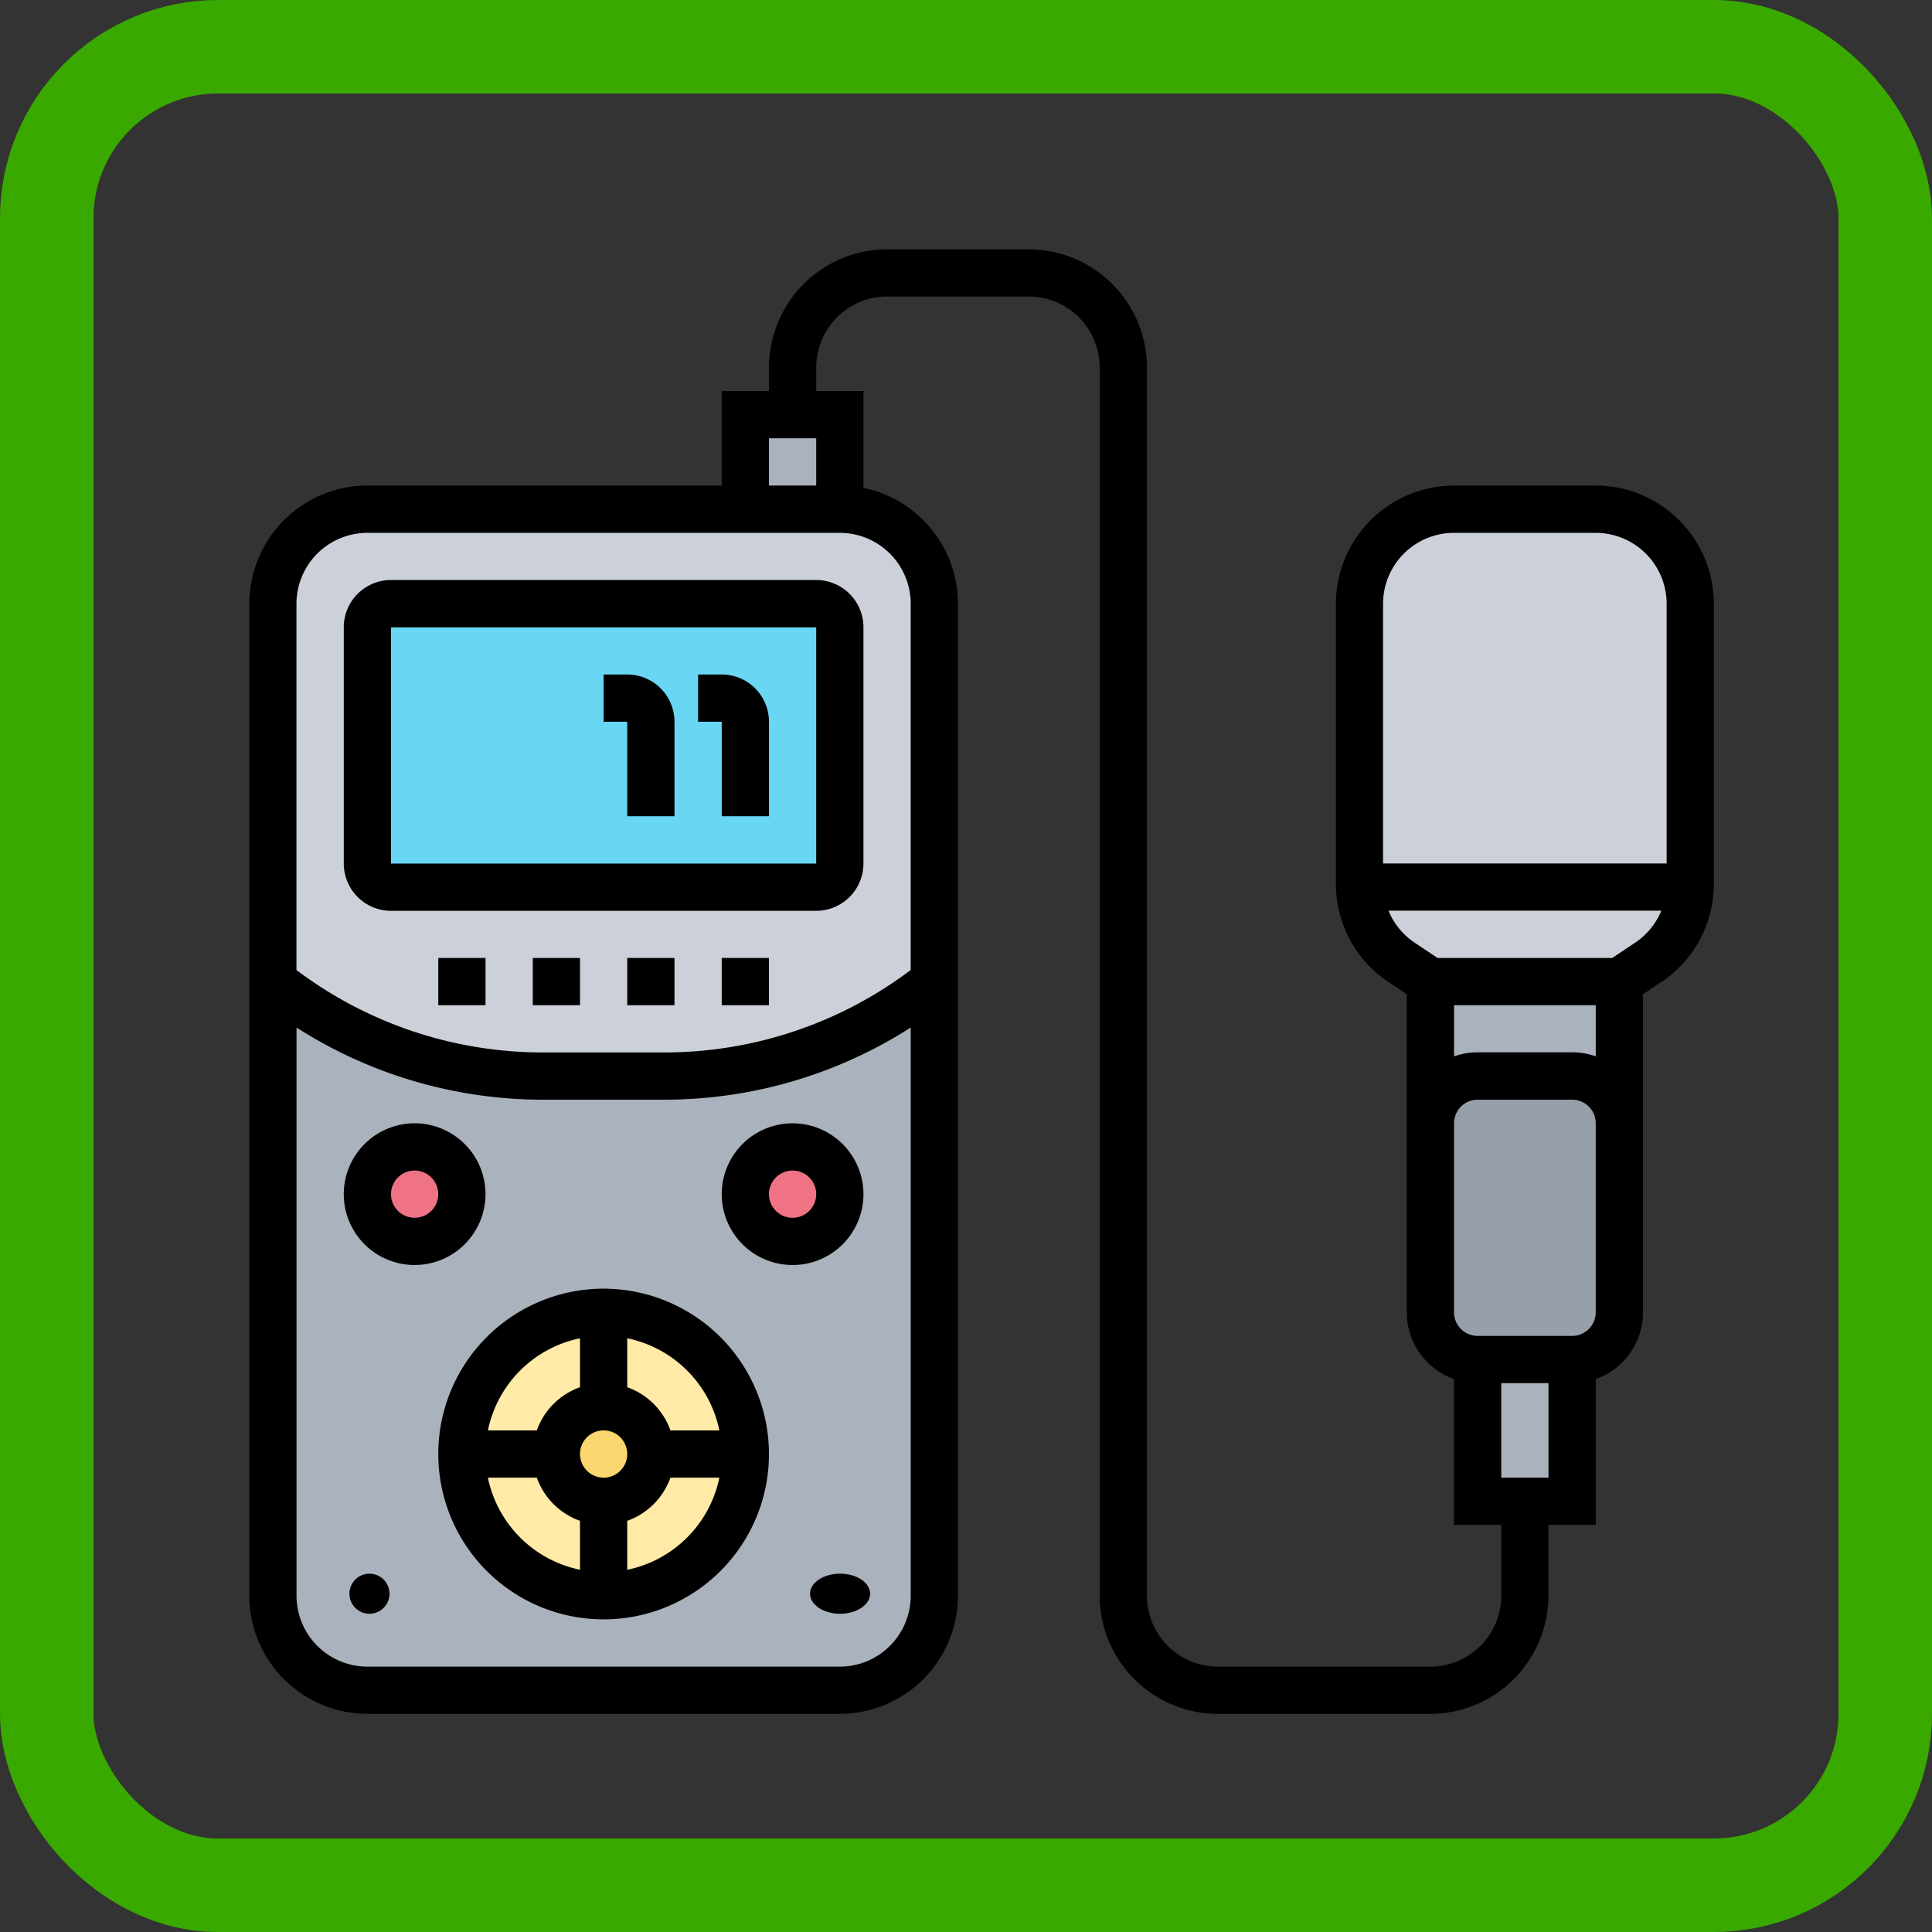 <svg xmlns="http://www.w3.org/2000/svg" width="62" height="62" viewBox="0 0 62 62">
  <rect x="0" y="0" width="62" height="62" fill="#333333" stroke="none"/>
  <g id="Grupo_984169" data-name="Grupo 984169" transform="translate(-1070 -4817)">
    <g id="Grupo_984029" data-name="Grupo 984029" transform="translate(826 -5606)">
      <g id="Rectángulo_340676" data-name="Rectángulo 340676" transform="translate(244 10423)" fill="none" stroke="#39a900" stroke-width="3">
        <rect width="62" height="62" rx="7" stroke="none"/>
        <rect x="1.5" y="1.5" width="59" height="59" rx="5.5" fill="none"/>
      </g>
    </g>
    <g id="ph-meter_3_" data-name="ph-meter (3)" transform="translate(1078 4825)">
      <g id="Grupo_984167" data-name="Grupo 984167" transform="translate(0.758 5.306)">
        <g id="Grupo_984155" data-name="Grupo 984155" transform="translate(37.145 21.226)">
          <path id="Trazado_728462" data-name="Trazado 728462" d="M406.065,283.032v4.548a1.516,1.516,0,0,1-1.516,1.516h-3.032A1.516,1.516,0,0,1,400,287.581v-6.065A1.516,1.516,0,0,1,401.516,280h3.032a1.516,1.516,0,0,1,1.516,1.516Z" transform="translate(-400 -280)" fill="#969faa"/>
        </g>
        <g id="Grupo_984156" data-name="Grupo 984156" transform="translate(37.145 18.194)">
          <path id="Trazado_728463" data-name="Trazado 728463" d="M406.065,248v4.548a1.516,1.516,0,0,0-1.516-1.516h-3.032A1.516,1.516,0,0,0,400,252.548V248Z" transform="translate(-400 -248)" fill="#aab2bd"/>
        </g>
        <g id="Grupo_984157" data-name="Grupo 984157" transform="translate(34.871 3.032)">
          <path id="Trazado_728464" data-name="Trazado 728464" d="M386.613,91.032v8.99a3.034,3.034,0,0,1-1.35,2.523l-.924.616h-6.065l-.924-.616a3.034,3.034,0,0,1-1.35-2.523v-8.99A3.033,3.033,0,0,1,379.032,88h4.548A3.033,3.033,0,0,1,386.613,91.032Z" transform="translate(-376 -88)" fill="#ccd1d9"/>
        </g>
        <g id="Grupo_984158" data-name="Grupo 984158" transform="translate(38.661 30.323)">
          <path id="Trazado_728465" data-name="Trazado 728465" d="M419.032,376v4.548H416V376Z" transform="translate(-416 -376)" fill="#aab2bd"/>
        </g>
        <g id="Grupo_984159" data-name="Grupo 984159" transform="translate(15.161)">
          <path id="Trazado_728466" data-name="Trazado 728466" d="M171.032,56v3.032H168V56h3.032Z" transform="translate(-168 -56)" fill="#aab2bd"/>
        </g>
        <g id="Grupo_984160" data-name="Grupo 984160" transform="translate(0 18.194)">
          <path id="Trazado_728467" data-name="Trazado 728467" d="M29.226,248v19.71a3.033,3.033,0,0,1-3.032,3.032H11.032A3.033,3.033,0,0,1,8,267.71V248a13.836,13.836,0,0,0,8.644,3.032h3.938A13.84,13.84,0,0,0,29.226,248Z" transform="translate(-8 -248)" fill="#aab2bd"/>
        </g>
        <g id="Grupo_984161" data-name="Grupo 984161" transform="translate(0 3.032)">
          <path id="Trazado_728468" data-name="Trazado 728468" d="M29.226,91.032v12.129a13.84,13.84,0,0,1-8.644,3.032H16.644A13.836,13.836,0,0,1,8,103.161V91.032A3.033,3.033,0,0,1,11.032,88H26.194A3.033,3.033,0,0,1,29.226,91.032Z" transform="translate(-8 -88)" fill="#ccd1d9"/>
        </g>
        <g id="Grupo_984162" data-name="Grupo 984162" transform="translate(6.065 28.806)">
          <path id="Trazado_728469" data-name="Trazado 728469" d="M76.548,360A4.548,4.548,0,1,1,72,364.548,4.548,4.548,0,0,1,76.548,360Z" transform="translate(-72 -360)" fill="#ffeaa7"/>
        </g>
        <g id="Grupo_984163" data-name="Grupo 984163" transform="translate(8.882 32.053)">
          <ellipse id="Elipse_5887" data-name="Elipse 5887" cx="1.607" cy="1.285" rx="1.607" ry="1.285" transform="translate(0 0)" fill="#fcd770"/>
        </g>
        <g id="Grupo_984164" data-name="Grupo 984164" transform="translate(15.309 23.699)">
          <circle id="Elipse_5888" data-name="Elipse 5888" cx="1.285" cy="1.285" r="1.285" transform="translate(0 0)" fill="#ef7385"/>
        </g>
        <g id="Grupo_984165" data-name="Grupo 984165" transform="translate(3.098 23.699)">
          <ellipse id="Elipse_5889" data-name="Elipse 5889" cx="1.607" cy="1.285" rx="1.607" ry="1.285" transform="translate(0 0)" fill="#ef7385"/>
        </g>
        <g id="Grupo_984166" data-name="Grupo 984166" transform="translate(3.032 6.065)">
          <path id="Trazado_728470" data-name="Trazado 728470" d="M55.161,120.758v7.581a.758.758,0,0,1-.758.758H40.758a.758.758,0,0,1-.758-.758v-7.581a.758.758,0,0,1,.758-.758H54.4A.758.758,0,0,1,55.161,120.758Z" transform="translate(-40 -120)" fill="#69d6f4"/>
        </g>
      </g>
      <g id="Grupo_984168" data-name="Grupo 984168" transform="translate(0)">
        <path id="Trazado_728471" data-name="Trazado 728471" d="M33.516,112A1.518,1.518,0,0,0,32,113.516V121.1a1.518,1.518,0,0,0,1.516,1.516H47.161a1.518,1.518,0,0,0,1.516-1.516v-7.581A1.518,1.518,0,0,0,47.161,112Zm13.645,9.1H33.516v-7.581H47.161V121.1Z" transform="translate(-28.968 -101.387)"/>
        <path id="Trazado_728472" data-name="Trazado 728472" d="M69.306,352a5.306,5.306,0,1,0,5.306,5.306A5.312,5.312,0,0,0,69.306,352Zm3.714,4.548H71.45a2.285,2.285,0,0,0-1.386-1.386v-1.57A3.8,3.8,0,0,1,73.021,356.548Zm-3.714,1.516a.758.758,0,1,1,.758-.758A.759.759,0,0,1,69.306,358.065Zm-.758-4.472v1.57a2.285,2.285,0,0,0-1.386,1.386h-1.57A3.8,3.8,0,0,1,68.548,353.592Zm-2.956,4.472h1.57a2.285,2.285,0,0,0,1.386,1.386v1.57A3.8,3.8,0,0,1,65.592,358.065Zm4.472,2.956v-1.57a2.285,2.285,0,0,0,1.386-1.386h1.57A3.8,3.8,0,0,1,70.065,361.021Z" transform="translate(-57.935 -318.645)"/>
        <path id="Trazado_728473" data-name="Trazado 728473" d="M162.274,296a2.274,2.274,0,1,0,2.274,2.274A2.277,2.277,0,0,0,162.274,296Zm0,3.032a.758.758,0,1,1,.758-.758A.759.759,0,0,1,162.274,299.032Z" transform="translate(-144.839 -267.952)"/>
        <path id="Trazado_728474" data-name="Trazado 728474" d="M36.548,298.274a2.274,2.274,0,1,0-2.274,2.274A2.277,2.277,0,0,0,36.548,298.274Zm-2.274.758a.758.758,0,1,1,.758-.758A.759.759,0,0,1,34.274,299.032Z" transform="translate(-28.968 -267.952)"/>
        <path id="Trazado_728475" data-name="Trazado 728475" d="M128,240h1.516v1.516H128Z" transform="translate(-115.871 -217.258)"/>
        <path id="Trazado_728476" data-name="Trazado 728476" d="M160,240h1.516v1.516H160Z" transform="translate(-144.839 -217.258)"/>
        <path id="Trazado_728477" data-name="Trazado 728477" d="M64,240h1.516v1.516H64Z" transform="translate(-57.935 -217.258)"/>
        <path id="Trazado_728478" data-name="Trazado 728478" d="M96,240h1.516v1.516H96Z" transform="translate(-86.903 -217.258)"/>
        <path id="Trazado_728479" data-name="Trazado 728479" d="M152.758,144H152v1.516h.758v3.032h1.516v-3.032A1.518,1.518,0,0,0,152.758,144Z" transform="translate(-137.597 -130.355)"/>
        <path id="Trazado_728480" data-name="Trazado 728480" d="M120.758,144H120v1.516h.758v3.032h1.516v-3.032A1.518,1.518,0,0,0,120.758,144Z" transform="translate(-108.629 -130.355)"/>
        <circle id="Elipse_5890" data-name="Elipse 5890" cx="0.643" cy="0.643" r="0.643" transform="translate(3.213 42.501)"/>
        <ellipse id="Elipse_5891" data-name="Elipse 5891" cx="0.964" cy="0.643" rx="0.964" ry="0.643" transform="translate(17.995 42.501)"/>
        <path id="Trazado_728481" data-name="Trazado 728481" d="M43.21,7.581H38.661a3.8,3.8,0,0,0-3.79,3.79v8.99a3.783,3.783,0,0,0,1.688,3.154l.586.391V34.113a2.278,2.278,0,0,0,1.516,2.144v4.679h1.516V43.21A2.277,2.277,0,0,1,37.9,45.484H31.081a2.277,2.277,0,0,1-2.274-2.274V3.79A3.8,3.8,0,0,0,25.016,0H20.468a3.8,3.8,0,0,0-3.79,3.79v.758H15.161V7.581H3.79A3.8,3.8,0,0,0,0,11.371V43.21A3.8,3.8,0,0,0,3.79,47H18.952a3.8,3.8,0,0,0,3.79-3.79V11.371A3.8,3.8,0,0,0,19.71,7.657V4.548H18.194V3.79a2.277,2.277,0,0,1,2.274-2.274h4.548A2.277,2.277,0,0,1,27.29,3.79V43.21A3.8,3.8,0,0,0,31.081,47H37.9a3.8,3.8,0,0,0,3.79-3.79V40.936H43.21V36.257a2.278,2.278,0,0,0,1.516-2.144V23.906l.586-.391A3.783,3.783,0,0,0,47,20.361v-8.99a3.8,3.8,0,0,0-3.79-3.79ZM16.677,6.065h1.516V7.581H16.677Zm2.274,39.419H3.79A2.277,2.277,0,0,1,1.516,43.21V24.975A14.657,14.657,0,0,0,9.4,27.29H13.34a14.657,14.657,0,0,0,7.886-2.315V43.21A2.277,2.277,0,0,1,18.952,45.484Zm2.274-34.113V23.129a13.131,13.131,0,0,1-7.886,2.645H9.4a13.131,13.131,0,0,1-7.886-2.645V11.371A2.277,2.277,0,0,1,3.79,9.1H18.952A2.277,2.277,0,0,1,21.226,11.371ZM38.661,9.1H43.21a2.277,2.277,0,0,1,2.274,2.274V19.71h-9.1V11.371A2.277,2.277,0,0,1,38.661,9.1ZM43.21,24.258V25.9a2.264,2.264,0,0,0-.758-.13H39.419a2.264,2.264,0,0,0-.758.13V24.258ZM40.177,39.419V36.387h1.516v3.032Zm3.032-5.306a.759.759,0,0,1-.758.758H39.419a.759.759,0,0,1-.758-.758V28.048a.759.759,0,0,1,.758-.758h3.032a.759.759,0,0,1,.758.758v6.065Zm1.262-11.86-.733.489H38.133l-.733-.489a2.269,2.269,0,0,1-.841-1.028h8.754A2.271,2.271,0,0,1,44.471,22.253Z" transform="translate(0)"/>
      </g>
    </g>
  </g>
</svg>
